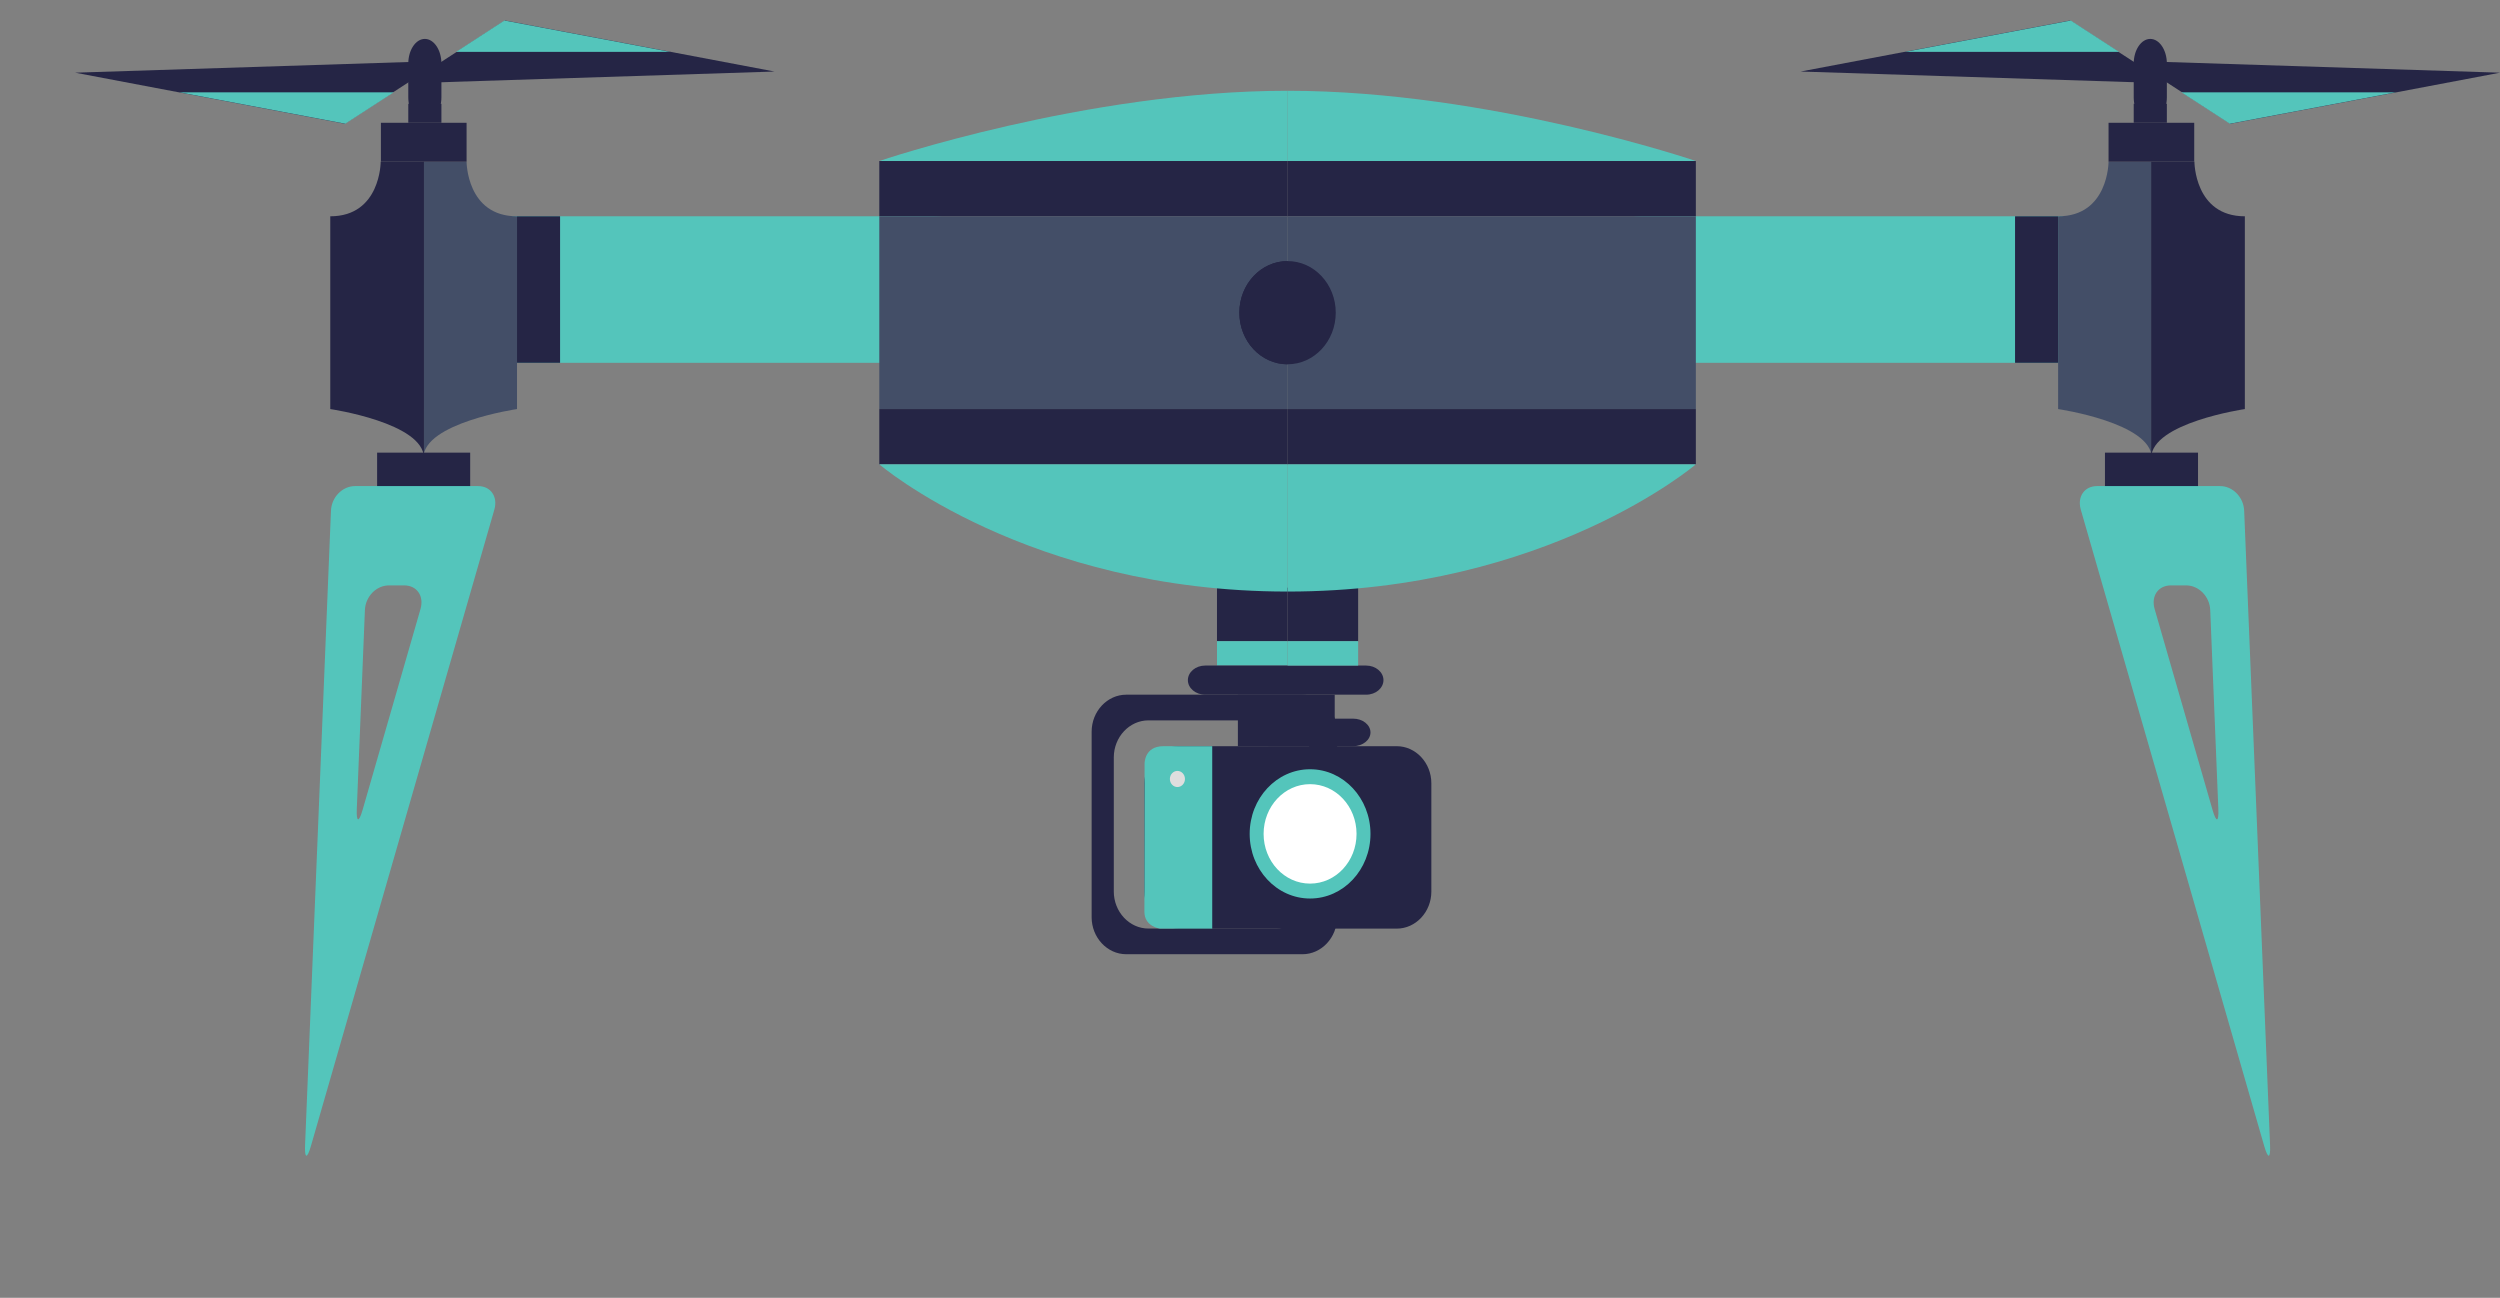 <svg width="366" height="190" viewBox="0 0 366 190" fill="none" xmlns="http://www.w3.org/2000/svg">
<rect x="0" y="0" width="366" height="190" fill="#808080" stroke="none"/>
<g clip-path="url(#clip0_2308_549)">
<path d="M188.5 93.87H178.167V86.035H188.5V93.87Z" fill="#252545"/>
<path d="M188.5 97.438H178.167V93.87H188.5V97.438Z" fill="#54C5BB"/>
<path d="M191.885 130.516C191.885 133.499 189.605 135.939 186.817 135.939H168.127C165.342 135.939 163.06 133.499 163.06 130.516V110.886C163.06 107.903 165.342 105.463 168.127 105.463H186.817C189.605 105.463 191.885 107.903 191.885 110.886V130.516ZM164.882 101.702C162.095 101.702 159.815 104.143 159.815 107.126V134.276C159.815 137.259 162.095 139.699 164.882 139.699H190.682C193.468 139.699 195.75 137.259 195.75 134.276V107.126C195.75 104.143 193.468 101.702 190.682 101.702H164.882Z" fill="#252545"/>
<path d="M202.539 99.571C202.539 100.742 201.399 101.702 200.005 101.702H176.438C175.045 101.702 173.905 100.742 173.905 99.571C173.905 98.398 175.045 97.438 176.438 97.438H200.005C201.399 97.438 202.539 98.398 202.539 99.571Z" fill="#252545"/>
<path d="M209.55 130.527C209.55 133.51 207.269 135.95 204.482 135.95H172.609C169.822 135.95 167.541 133.51 167.541 130.527V114.666C167.541 111.683 169.822 109.243 172.609 109.243H204.482C207.269 109.243 209.55 111.683 209.55 114.666V130.527Z" fill="#252545"/>
<path d="M177.471 109.243V135.95H169.827C169.827 135.95 167.541 135.67 167.541 133.488C167.541 131.308 167.567 111.819 167.567 111.819C167.567 111.819 167.494 109.243 170.313 109.243C173.046 109.243 177.471 109.243 177.471 109.243Z" fill="#54C5BB"/>
<path d="M173.479 114.044C173.479 114.694 172.984 115.224 172.374 115.224C171.764 115.224 171.271 114.694 171.271 114.044C171.271 113.389 171.764 112.86 172.374 112.86C172.984 112.86 173.479 113.389 173.479 114.044Z" fill="#DEDEDE"/>
<path d="M195.402 109.243H181.226V101.703H195.402V109.243Z" fill="#252545"/>
<path d="M200.639 122.08C200.639 127.306 196.682 131.543 191.794 131.543C186.907 131.543 182.952 127.306 182.952 122.08C182.952 116.855 186.907 112.618 191.794 112.618C196.682 112.618 200.639 116.855 200.639 122.08Z" fill="#54C5BB"/>
<path d="M200.639 107.226C200.639 108.335 199.498 109.243 198.105 109.243H185.866C184.472 109.243 183.332 108.335 183.332 107.226C183.332 106.117 184.472 105.21 185.866 105.21H198.105C199.498 105.21 200.639 106.117 200.639 107.226Z" fill="#252545"/>
<path d="M198.598 122.08C198.598 126.098 195.556 129.36 191.794 129.36C188.033 129.36 184.991 126.098 184.991 122.08C184.991 118.061 188.033 114.8 191.794 114.8C195.556 114.8 198.598 118.061 198.598 122.08Z" fill="white"/>
<path d="M148.128 42.391C148.128 48.29 142.807 53.116 136.304 53.116H73.803C67.299 53.116 61.978 48.29 61.978 42.391C61.978 36.492 67.299 31.666 73.803 31.666H136.304C142.807 31.666 148.128 36.492 148.128 42.391Z" fill="#54C5BB"/>
<path d="M128.729 23.572C128.729 23.572 158.971 13.288 188.506 13.288V23.572H128.729Z" fill="#54C5BB"/>
<path d="M188.506 31.661H128.729V23.572H188.506V31.661Z" fill="#252545"/>
<path d="M188.506 59.888H128.729V31.666H188.506V59.888Z" fill="#434E67"/>
<path d="M188.506 67.978H128.729V59.888H188.506V67.978Z" fill="#252545"/>
<path d="M128.729 67.977C128.729 67.977 150.473 86.604 188.506 86.604V67.977" fill="#54C5BB"/>
<path d="M68.307 23.67H61.978V59.888H61.979V67.052C61.979 61.897 75.691 59.888 75.691 59.888V31.666C68.307 31.666 68.307 23.67 68.307 23.67Z" fill="#434E67"/>
<path d="M55.736 23.67C55.736 23.67 55.736 31.666 48.352 31.666V59.888C48.352 59.888 62.064 61.897 62.064 67.052V59.888H62.066V31.666V23.67H55.736Z" fill="#252545"/>
<path d="M68.835 71.335H55.209V66.267H68.835V71.335Z" fill="#252545"/>
<path d="M53.422 89.314C53.503 87.328 55.09 85.702 56.948 85.702H59.179C61.038 85.704 62.11 87.257 61.562 89.159L53.083 118.574C52.535 120.474 52.154 120.404 52.235 118.419L53.422 89.314ZM51.98 71.163C50.121 71.163 48.534 72.788 48.453 74.775L44.662 167.654C44.58 169.641 44.961 169.711 45.509 167.811L72.37 74.617C72.918 72.717 71.846 71.163 69.987 71.163H51.98Z" fill="#54C5BB"/>
<path d="M68.307 23.666H55.765V17.975H68.307V23.666Z" fill="#252545"/>
<path d="M59.773 12.193L73.941 3L113.395 10.473L59.773 12.193Z" fill="#252545"/>
<path d="M98.113 7.597L73.845 3L66.761 7.597H98.113Z" fill="#54C5BB"/>
<path d="M64.623 8.922L50.454 18.114L11 10.641L64.623 8.922Z" fill="#252545"/>
<path d="M26.285 13.519L50.552 18.114L57.637 13.519H26.285Z" fill="#54C5BB"/>
<path d="M64.623 14.246C64.623 16.234 63.532 17.861 62.198 17.861C60.863 17.861 59.773 16.234 59.773 14.246V9.312C59.773 7.324 60.863 5.697 62.198 5.697C63.532 5.697 64.623 7.324 64.623 9.312V14.246Z" fill="#252545"/>
<path d="M64.623 17.972H59.773V15.191H64.623V17.972Z" fill="#252545"/>
<path d="M81.996 53.116H75.691V31.666H81.996V53.116Z" fill="#252545"/>
<path d="M195.568 45.779C195.568 49.951 192.405 53.333 188.506 53.333C184.608 53.333 181.445 49.951 181.445 45.779C181.445 41.605 184.608 38.222 188.506 38.222C192.405 38.222 195.568 41.605 195.568 45.779Z" fill="#252545"/>
<path d="M188.5 93.87H198.833V86.035H188.5V93.87Z" fill="#252545"/>
<path d="M188.5 97.438H198.833V93.87H188.5V97.438Z" fill="#54C5BB"/>
<path d="M228.871 42.391C228.871 48.29 234.192 53.116 240.696 53.116H303.197C309.701 53.116 315.022 48.29 315.022 42.391C315.022 36.492 309.701 31.666 303.197 31.666H240.696C234.192 31.666 228.871 36.492 228.871 42.391Z" fill="#54C5BB"/>
<path d="M248.271 23.572C248.271 23.572 218.028 13.288 188.493 13.288V23.572H248.271Z" fill="#54C5BB"/>
<path d="M188.493 31.661H248.271V23.572H188.493V31.661Z" fill="#252545"/>
<path d="M188.493 59.888H248.271V31.666H188.493V59.888Z" fill="#434E67"/>
<path d="M188.493 67.978H248.271V59.888H188.493V67.978Z" fill="#252545"/>
<path d="M248.271 67.977C248.271 67.977 226.527 86.604 188.493 86.604V67.977" fill="#54C5BB"/>
<path d="M308.692 23.67H315.021V59.888H315.02V67.052C315.02 61.897 301.308 59.888 301.308 59.888V31.666C308.692 31.666 308.692 23.67 308.692 23.67Z" fill="#434E67"/>
<path d="M321.263 23.67C321.263 23.67 321.263 31.666 328.647 31.666V59.888C328.647 59.888 314.935 61.897 314.935 67.052V59.888H314.934V31.666V23.67H321.263Z" fill="#252545"/>
<path d="M308.165 71.335H321.79V66.267H308.165V71.335Z" fill="#252545"/>
<path d="M324.765 118.419C324.845 120.404 324.465 120.474 323.917 118.574L315.437 89.159C314.89 87.257 315.963 85.704 317.821 85.702H320.051C321.91 85.702 323.497 87.328 323.578 89.314L324.765 118.419ZM307.013 71.163C305.155 71.163 304.082 72.717 304.629 74.617L331.49 167.811C332.037 169.711 332.419 169.641 332.338 167.654L328.546 74.775C328.465 72.788 326.878 71.163 325.02 71.163H307.013Z" fill="#54C5BB"/>
<path d="M308.692 23.666H321.235V17.975H308.692V23.666Z" fill="#252545"/>
<path d="M317.228 12.193L303.058 3L263.604 10.473L317.228 12.193Z" fill="#252545"/>
<path d="M278.887 7.597L303.155 3L310.238 7.597H278.887Z" fill="#54C5BB"/>
<path d="M312.376 8.922L326.546 18.114L366 10.641L312.376 8.922Z" fill="#252545"/>
<path d="M350.715 13.519L326.448 18.114L319.361 13.519H350.715Z" fill="#54C5BB"/>
<path d="M312.376 14.246C312.376 16.234 313.468 17.861 314.802 17.861C316.137 17.861 317.228 16.234 317.228 14.246V9.312C317.228 7.324 316.137 5.697 314.802 5.697C313.468 5.697 312.376 7.324 312.376 9.312V14.246Z" fill="#252545"/>
<path d="M312.376 17.972H317.228V15.191H312.376V17.972Z" fill="#252545"/>
<path d="M295.004 53.116H301.308V31.666H295.004V53.116Z" fill="#252545"/>
<path d="M181.432 45.779C181.432 49.951 184.594 53.333 188.493 53.333C192.392 53.333 195.554 49.951 195.554 45.779C195.554 41.605 192.392 38.222 188.493 38.222C184.594 38.222 181.432 41.605 181.432 45.779Z" fill="#252545"/>
</g>
<defs>
<clipPath id="clip0_2308_549">
<rect width="366" height="190" fill="white"/>
</clipPath>
</defs>
</svg>
